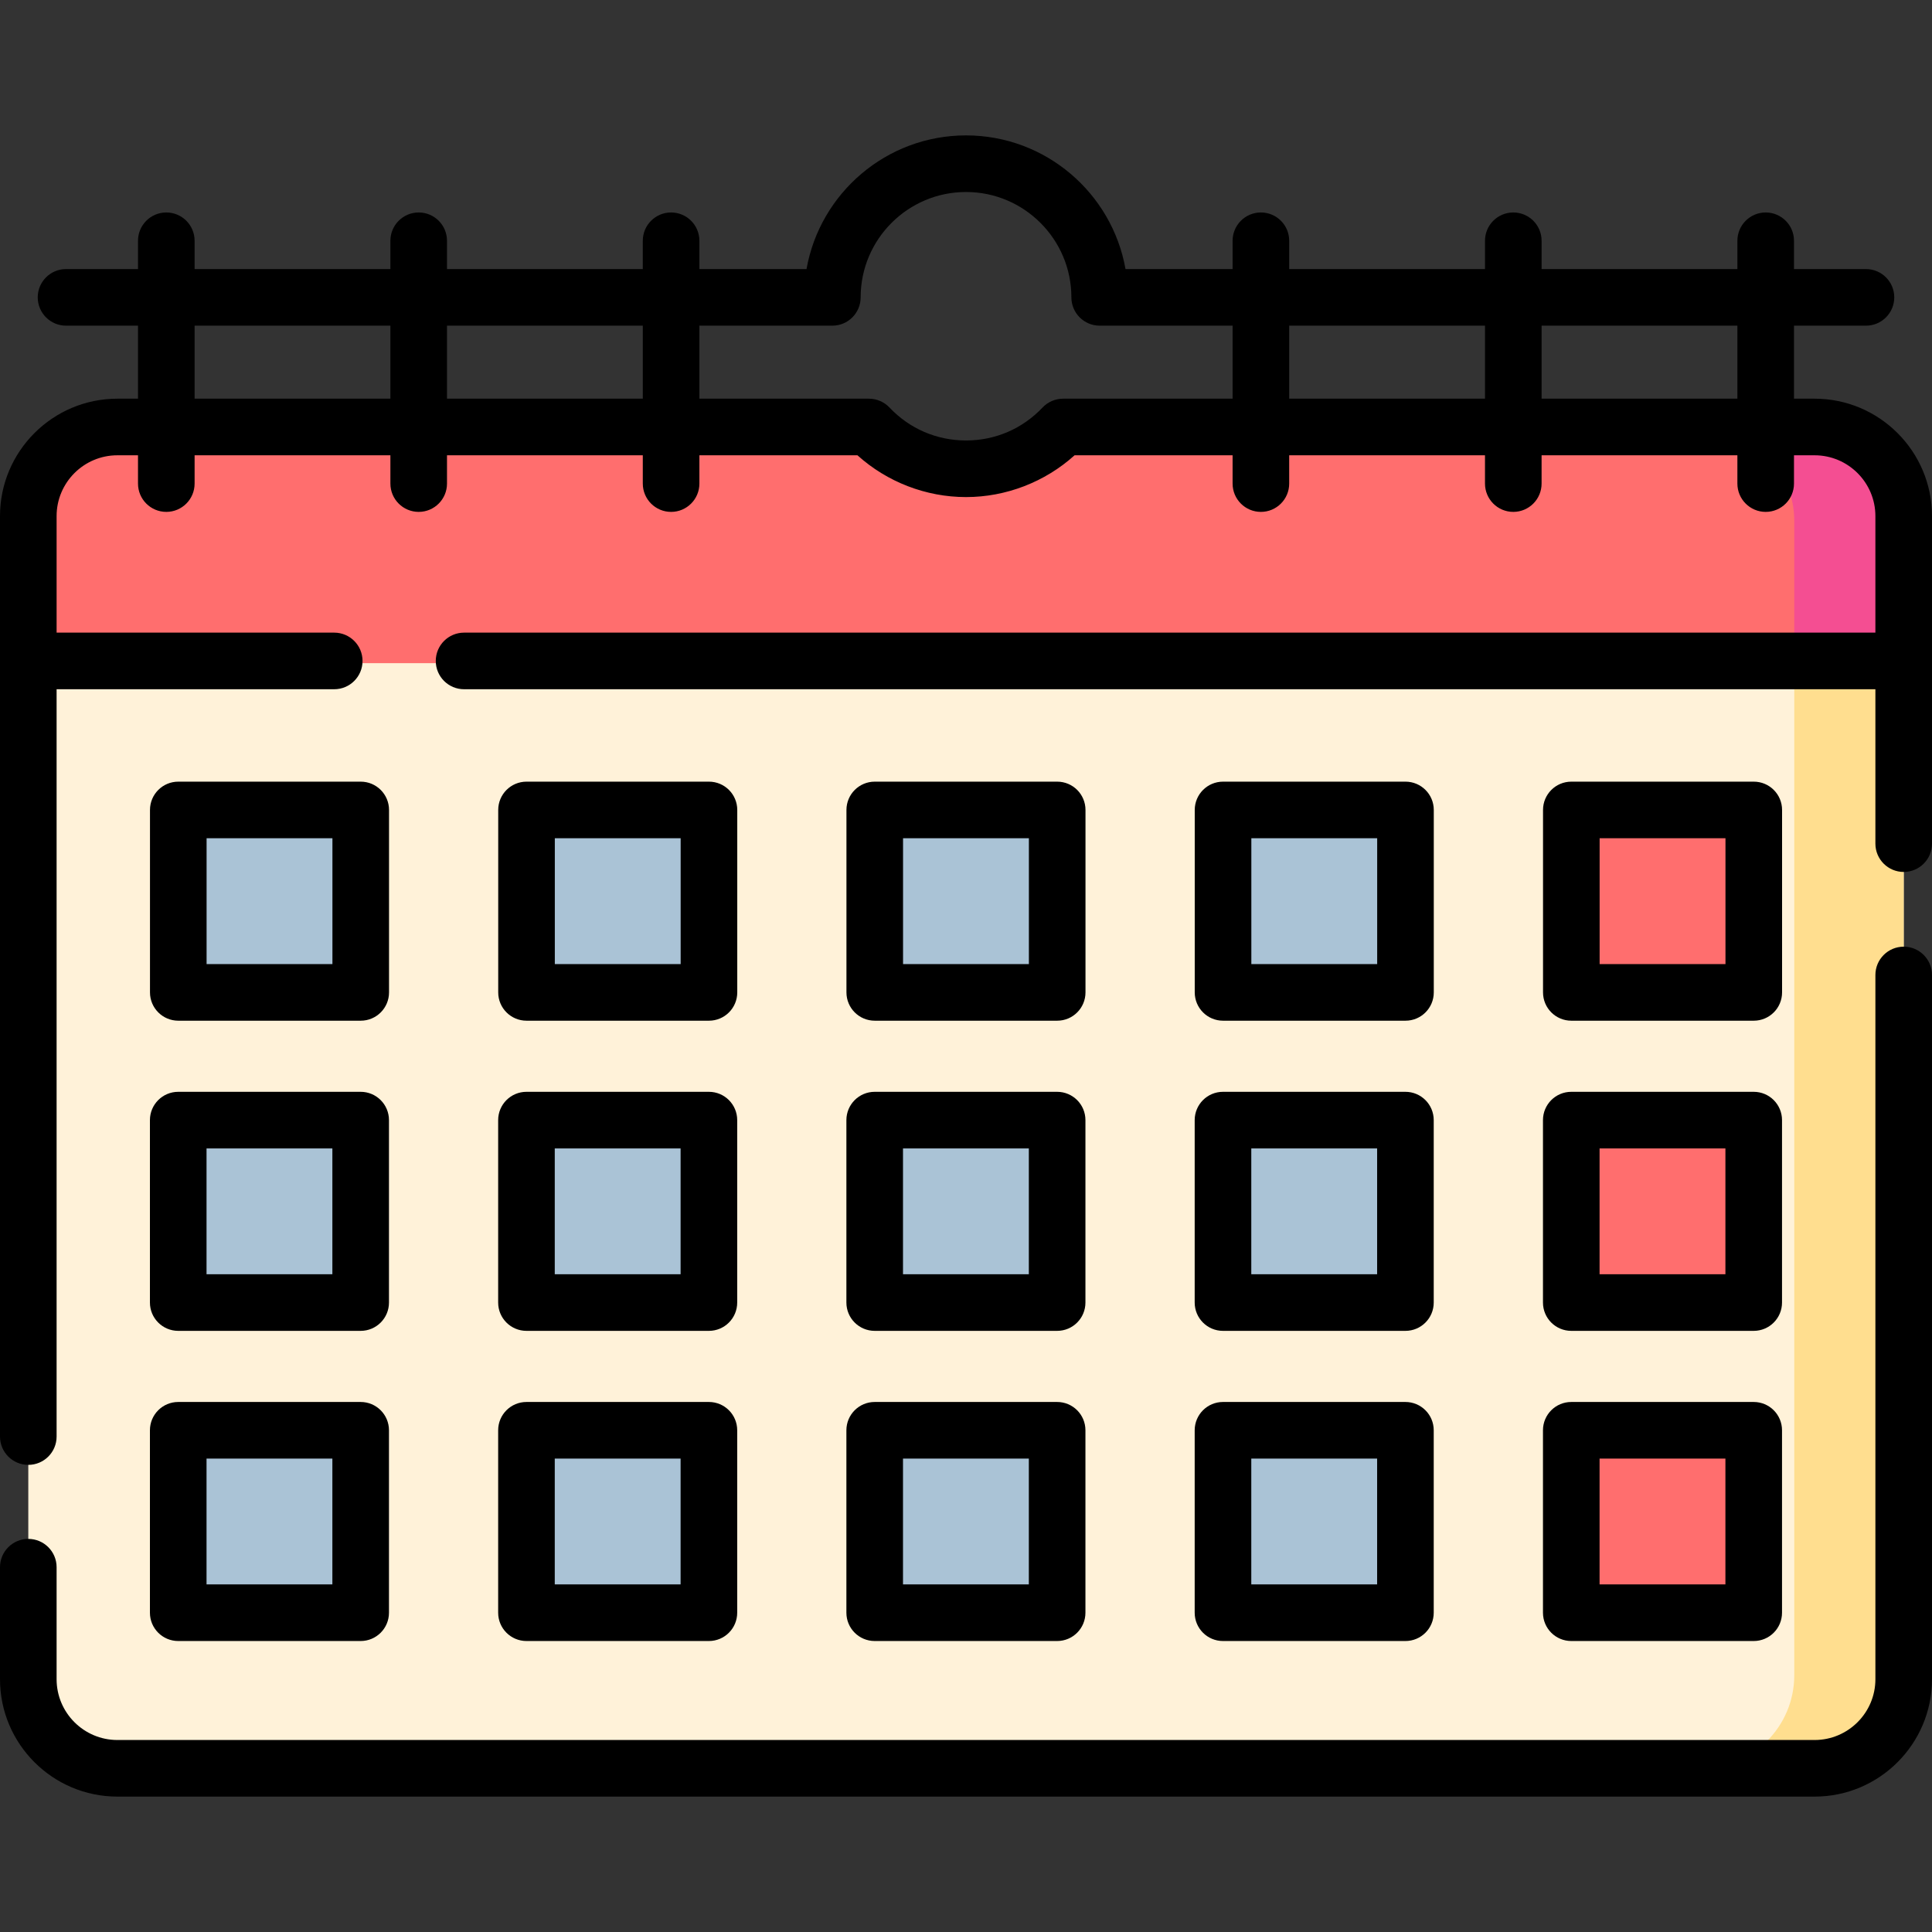 <svg id="Layer_1" enable-background="new 0 0 512 512" height="512" viewBox="0 0 512 512" width="512" xmlns="http://www.w3.org/2000/svg"><rect x="0" y="0" width="512" height="512" fill="#333333" stroke="none"/><g><g><path d="m504.5 138.088v305.87c0 13.62-11.04 24.66-24.66 24.66h-447.68c-13.62 0-24.66-11.04-24.66-24.66v-305.87c0-13.62 11.04-24.67 24.66-24.67h198.64c6.34 6.65 15.29 10.79 25.2 10.79s18.86-4.14 25.2-10.79h198.64c13.62 0 24.66 11.05 24.66 24.67z" fill="#fff2d9"/><g><path d="m504.5 138.088v305.87c0 13.62-11.04 24.66-24.66 24.66h-29c13.62 0 24.66-11.04 24.66-24.66v-305.87c0-13.62-11.04-24.67-24.66-24.67h29c13.62 0 24.66 11.05 24.66 24.67z" fill="#ffde8f"/></g><path d="m504.5 138.088v37.66h-497v-37.66c0-13.62 11.04-24.67 24.66-24.67h198.64c6.34 6.65 15.29 10.79 25.2 10.79s18.86-4.14 25.2-10.79h198.64c13.62 0 24.66 11.05 24.66 24.67z" fill="#ff6e6e"/><g><path d="m504.5 138.088v37.66h-29v-37.66c0-13.62-11.04-24.67-24.66-24.67h29c13.62 0 24.66 11.05 24.66 24.67z" fill="#f44e92"/></g></g><g><path d="m47.225 214.646h48.349v48.349h-48.349z" fill="#aac3d6"/><path d="m416.396 214.646h48.349v48.349h-48.349z" fill="#ff6e6e"/><g fill="#aac3d6"><path d="m231.796 214.646h48.349v48.349h-48.349z"/><path d="m139.511 214.646h48.349v48.349h-48.349z"/><path d="m324.096 214.646h48.349v48.349h-48.349z"/><path d="m47.21 379.038h48.349v48.349h-48.349z"/></g><path d="m416.381 379.038h48.349v48.349h-48.349z" fill="#ff6e6e"/><g fill="#aac3d6"><path d="m231.781 379.038h48.349v48.349h-48.349z"/><path d="m139.496 379.038h48.349v48.349h-48.349z"/><path d="m324.081 379.038h48.349v48.349h-48.349z"/><path d="m47.21 296.842h48.349v48.349h-48.349z"/></g><path d="m416.381 296.842h48.349v48.349h-48.349z" fill="#ff6e6e"/><path d="m231.781 296.842h48.349v48.349h-48.349z" fill="#aac3d6"/><path d="m139.496 296.842h48.349v48.349h-48.349z" fill="#aac3d6"/><path d="m324.081 296.842h48.349v48.349h-48.349z" fill="#aac3d6"/></g></g><g><path d="m504.5 250.878c-4.143 0-7.5 3.358-7.5 7.5v186.632c0 8.882-7.227 16.108-16.108 16.108h-449.784c-8.882 0-16.108-7.226-16.108-16.108v-29.686c0-4.142-3.358-7.5-7.5-7.5s-7.5 3.358-7.5 7.5v29.686c0 17.153 13.955 31.108 31.108 31.108h449.783c17.153 0 31.108-13.955 31.108-31.108v-186.632c.001-4.142-3.356-7.5-7.499-7.5z"/><path d="m480.892 105.656h-5.465v-19.35h19.073c4.143 0 7.5-3.358 7.5-7.5s-3.357-7.5-7.5-7.5h-19.073v-7.5c0-4.142-3.357-7.5-7.5-7.5s-7.5 3.358-7.5 7.5v7.5h-51.888v-7.5c0-4.142-3.357-7.5-7.5-7.5s-7.5 3.358-7.5 7.5v7.5h-51.888v-7.5c0-4.142-3.357-7.5-7.5-7.5s-7.5 3.358-7.5 7.5v7.5h-28.379c-3.558-20.104-21.157-35.424-42.268-35.424s-38.71 15.319-42.269 35.424h-28.388v-7.5c0-4.142-3.358-7.5-7.5-7.5s-7.5 3.358-7.5 7.5v7.5h-51.888v-7.5c0-4.142-3.358-7.5-7.5-7.5s-7.5 3.358-7.5 7.5v7.5h-51.886v-7.5c0-4.142-3.358-7.5-7.5-7.5s-7.5 3.358-7.5 7.5v7.5h-19.073c-4.142 0-7.5 3.358-7.5 7.5s3.358 7.5 7.5 7.5h19.073v19.35h-5.464c-17.154 0-31.109 13.955-31.109 31.109v243.94c0 4.142 3.358 7.5 7.5 7.5s7.5-3.358 7.5-7.5v-198.049h73.574c4.142 0 7.5-3.358 7.5-7.5s-3.358-7.5-7.5-7.5h-73.574v-30.891c0-8.882 7.226-16.109 16.108-16.109h5.464v7.5c0 4.142 3.358 7.5 7.5 7.5s7.5-3.358 7.5-7.5v-7.5h51.888v7.5c0 4.142 3.358 7.5 7.5 7.5s7.5-3.358 7.5-7.5v-7.5h51.888v7.5c0 4.142 3.358 7.5 7.5 7.5s7.5-3.358 7.5-7.5v-7.5h41.884c7.846 7.073 18.156 11.074 28.772 11.074 10.617 0 20.927-4.001 28.772-11.074h41.874v7.5c0 4.142 3.357 7.5 7.5 7.5s7.5-3.358 7.5-7.5v-7.5h51.888v7.5c0 4.142 3.357 7.5 7.5 7.5s7.5-3.358 7.5-7.5v-7.5h51.888v7.5c0 4.142 3.357 7.5 7.5 7.5s7.5-3.358 7.5-7.5v-7.5h5.465c8.882 0 16.108 7.227 16.108 16.109v30.891h-374.015c-4.142 0-7.5 3.358-7.5 7.5s3.358 7.5 7.5 7.5h374.016v40.92c0 4.142 3.357 7.5 7.5 7.5s7.5-3.358 7.5-7.5v-86.811c0-17.154-13.955-31.109-31.108-31.109zm-429.319 0v-19.35h51.888v19.35zm66.888 0v-19.35h51.888v19.35zm163.271 0c-2.061 0-4.03.848-5.446 2.344-5.33 5.63-12.532 8.73-20.281 8.73s-14.951-3.101-20.281-8.73c-1.417-1.496-3.386-2.344-5.446-2.344h-44.929v-19.35h35.232c4.142 0 7.5-3.358 7.5-7.5 0-15.397 12.527-27.924 27.924-27.924s27.924 12.526 27.924 27.924c0 4.142 3.357 7.5 7.5 7.5h35.223v19.35zm59.919 0v-19.35h51.888v19.35zm66.888 0v-19.35h51.888v19.35z"/><path d="m47.248 270.495h48.349c4.142 0 7.5-3.358 7.5-7.5v-48.349c0-4.142-3.358-7.5-7.5-7.5h-48.349c-4.142 0-7.5 3.358-7.5 7.5v48.349c0 4.142 3.357 7.5 7.5 7.5zm7.5-48.349h33.349v33.349h-33.349z"/><path d="m416.418 270.495h48.35c4.143 0 7.5-3.358 7.5-7.5v-48.349c0-4.142-3.357-7.5-7.5-7.5h-48.35c-4.143 0-7.5 3.358-7.5 7.5v48.349c0 4.142 3.357 7.5 7.5 7.5zm7.5-48.349h33.35v33.349h-33.35z"/><path d="m231.818 270.495h48.349c4.143 0 7.5-3.358 7.5-7.5v-48.349c0-4.142-3.357-7.5-7.5-7.5h-48.349c-4.142 0-7.5 3.358-7.5 7.5v48.349c0 4.142 3.358 7.5 7.5 7.5zm7.5-48.349h33.349v33.349h-33.349z"/><path d="m139.533 270.495h48.349c4.142 0 7.5-3.358 7.5-7.5v-48.349c0-4.142-3.358-7.5-7.5-7.5h-48.349c-4.142 0-7.5 3.358-7.5 7.5v48.349c0 4.142 3.358 7.5 7.5 7.5zm7.5-48.349h33.349v33.349h-33.349z"/><path d="m324.118 270.495h48.349c4.143 0 7.5-3.358 7.5-7.5v-48.349c0-4.142-3.357-7.5-7.5-7.5h-48.349c-4.143 0-7.5 3.358-7.5 7.5v48.349c0 4.142 3.358 7.5 7.5 7.5zm7.5-48.349h33.349v33.349h-33.349z"/><path d="m39.733 427.387c0 4.142 3.358 7.5 7.5 7.5h48.349c4.142 0 7.5-3.358 7.5-7.5v-48.349c0-4.142-3.358-7.5-7.5-7.5h-48.349c-4.142 0-7.5 3.358-7.5 7.5zm15-40.849h33.349v33.349h-33.349z"/><path d="m408.903 427.387c0 4.142 3.357 7.5 7.5 7.5h48.35c4.143 0 7.5-3.358 7.5-7.5v-48.349c0-4.142-3.357-7.5-7.5-7.5h-48.35c-4.143 0-7.5 3.358-7.5 7.5zm15-40.849h33.35v33.349h-33.35z"/><path d="m224.303 427.387c0 4.142 3.358 7.5 7.5 7.5h48.349c4.143 0 7.5-3.358 7.5-7.5v-48.349c0-4.142-3.357-7.5-7.5-7.5h-48.349c-4.142 0-7.5 3.358-7.5 7.5zm15-40.849h33.349v33.349h-33.349z"/><path d="m132.018 427.387c0 4.142 3.358 7.5 7.5 7.5h48.349c4.142 0 7.5-3.358 7.5-7.5v-48.349c0-4.142-3.358-7.5-7.5-7.5h-48.349c-4.142 0-7.5 3.358-7.5 7.5zm15-40.849h33.349v33.349h-33.349z"/><path d="m316.604 427.387c0 4.142 3.357 7.5 7.5 7.5h48.349c4.143 0 7.5-3.358 7.5-7.5v-48.349c0-4.142-3.357-7.5-7.5-7.5h-48.349c-4.143 0-7.5 3.358-7.5 7.5zm15-40.849h33.349v33.349h-33.349z"/><path d="m39.733 345.191c0 4.142 3.358 7.5 7.5 7.5h48.349c4.142 0 7.5-3.358 7.5-7.5v-48.349c0-4.142-3.358-7.5-7.5-7.5h-48.349c-4.142 0-7.5 3.358-7.5 7.5zm15-40.849h33.349v33.349h-33.349z"/><path d="m408.903 345.191c0 4.142 3.357 7.5 7.5 7.5h48.35c4.143 0 7.5-3.358 7.5-7.5v-48.349c0-4.142-3.357-7.5-7.5-7.5h-48.35c-4.143 0-7.5 3.358-7.5 7.5zm15-40.849h33.35v33.349h-33.35z"/><path d="m224.303 345.191c0 4.142 3.358 7.5 7.5 7.5h48.349c4.143 0 7.5-3.358 7.5-7.5v-48.349c0-4.142-3.357-7.5-7.5-7.5h-48.349c-4.142 0-7.5 3.358-7.5 7.5zm15-40.849h33.349v33.349h-33.349z"/><path d="m132.018 345.191c0 4.142 3.358 7.5 7.5 7.5h48.349c4.142 0 7.5-3.358 7.5-7.5v-48.349c0-4.142-3.358-7.5-7.5-7.5h-48.349c-4.142 0-7.5 3.358-7.5 7.5zm15-40.849h33.349v33.349h-33.349z"/><path d="m316.604 345.191c0 4.142 3.357 7.5 7.5 7.5h48.349c4.143 0 7.5-3.358 7.5-7.5v-48.349c0-4.142-3.357-7.5-7.5-7.5h-48.349c-4.143 0-7.5 3.358-7.5 7.5zm15-40.849h33.349v33.349h-33.349z"/></g></svg>